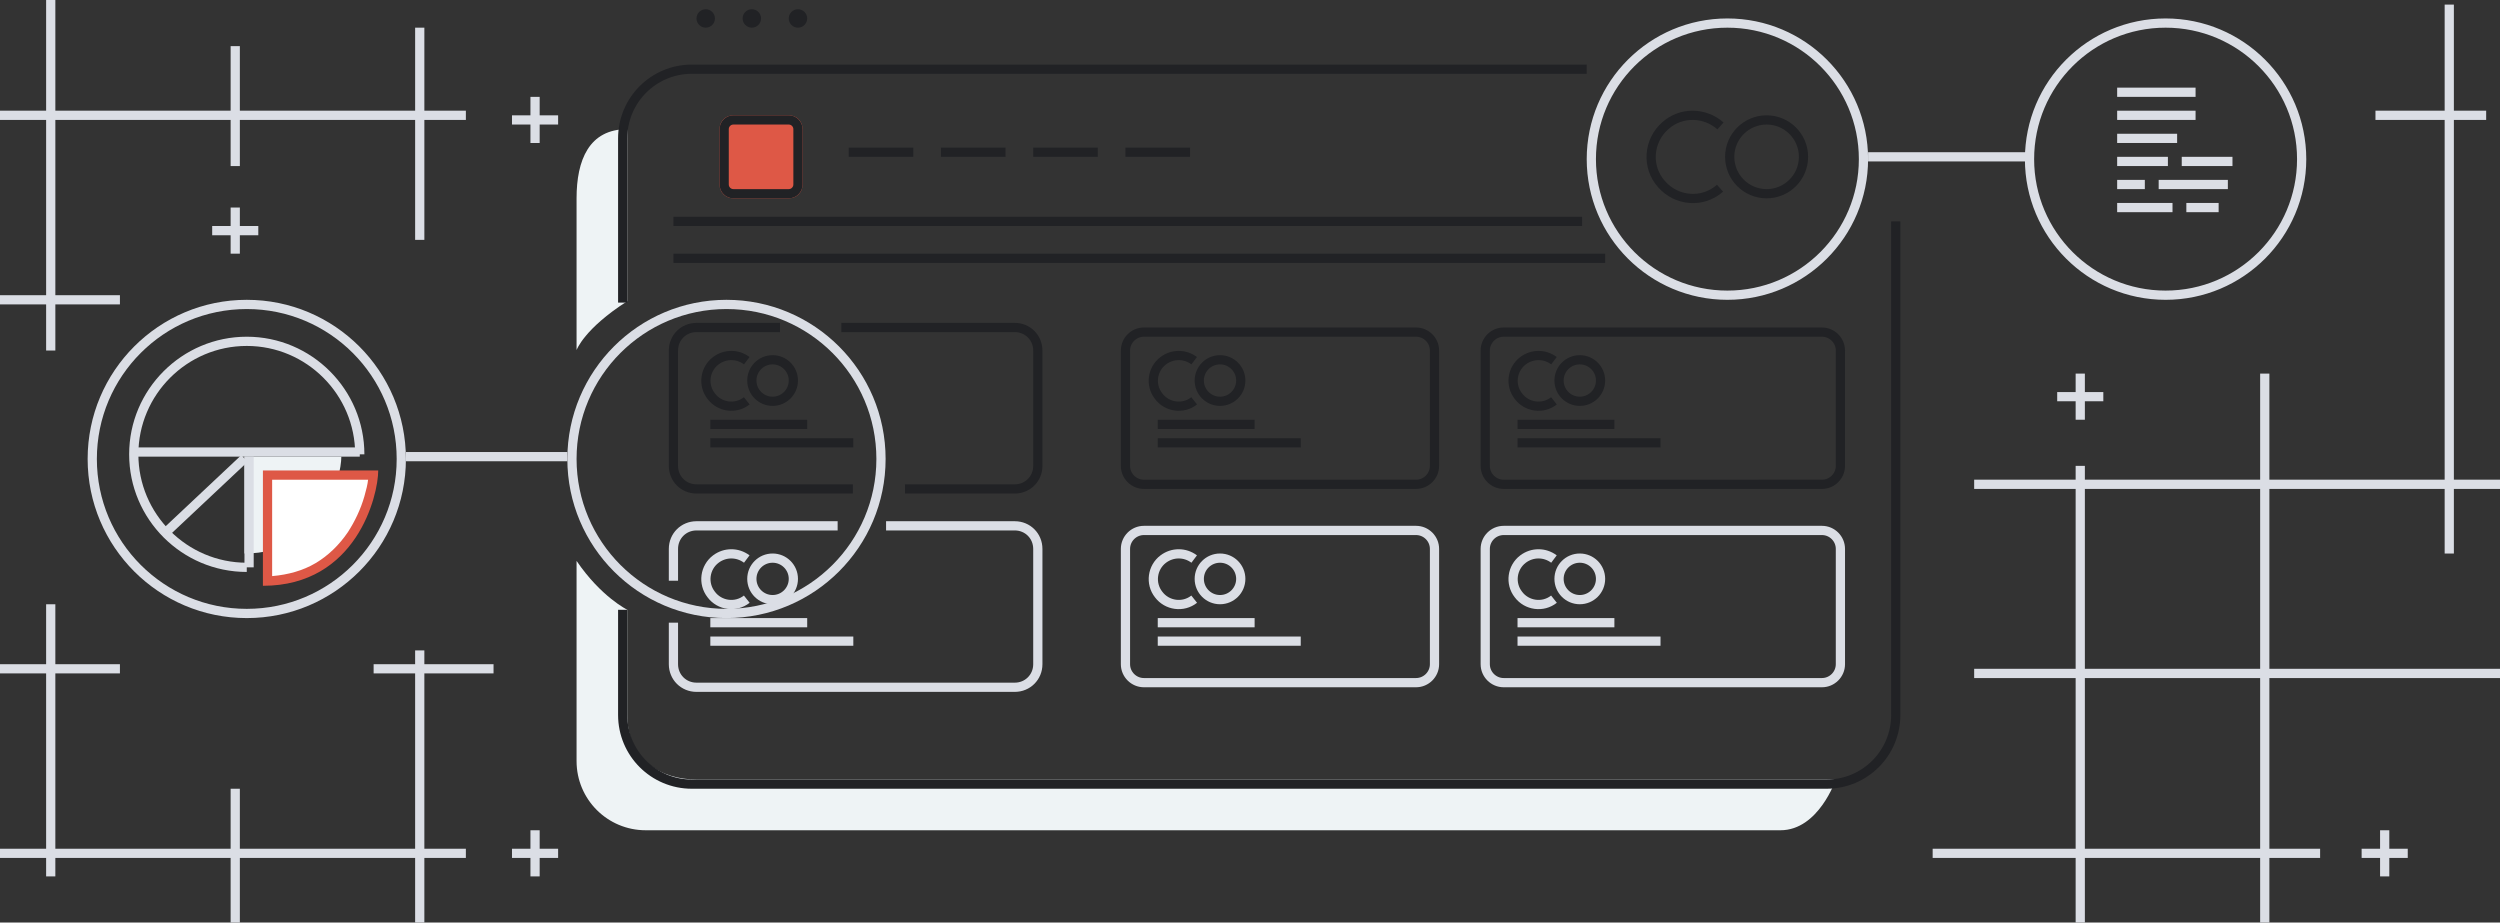 <?xml version="1.0" encoding="utf-8"?>
<!-- Generator: Adobe Illustrator 22.0.1, SVG Export Plug-In . SVG Version: 6.00 Build 0)  -->
<svg version="1.1" id="Layer_1" xmlns="http://www.w3.org/2000/svg" xmlns:xlink="http://www.w3.org/1999/xlink" x="0px" y="0px"
	 viewBox="0 0 542 200" style="enable-background:new 0 0 542 200;" xml:space="preserve">
<rect x="0" y="0" width="542" height="200" fill="#333333" stroke="none"/>
<style type="text/css">
	.st0{fill:#EEF3F5;}
	.st1{fill:none;stroke:#212225;stroke-width:2;}
	.st2{fill:none;}
	.st3{fill:#212225;}
	.st4{fill:#DE5846;}
	.st5{fill:none;stroke:#DBDEE5;stroke-width:2;}
	.st6{fill:#FFFFFF;}
	.st7{fill:#DBDEE5;}
</style>
<g id="images" transform="translate(-386 -271)">
	<g id="Группа_3">
		<path id="Прямоугольник_скругл._углы_975" class="st0" d="M511,392.6V436c0,8.3,6.7,15,15,15h246
			c8.3,0,12-11,12-11H537c-7.5,0-15-4.1-15-14v-22.8C522,403.2,516.3,400.4,511,392.6z M522,336.3V299c-8.3,0-11,6.7-11,15v32.9
			C511,346.9,512.6,342.3,522,336.3L522,336.3z"/>
		<path id="Прямоугольник_скругл._углы_975_копия" class="st1" d="M797,319v107c0,8.3-6.7,15-15,15l0,0
			H536c-8.3,0-15-6.7-15-15l0,0v-22.8 M521,336.6V301c0-8.3,6.7-15,15-15l0,0h194"/>
		<g id="Эллипс_2051_копия_2">
			<path class="st2" d="M557,275c0-1.1,0.9-2,2-2s2,0.9,2,2s-0.9,2-2,2S557,276.1,557,275z M547,275c0-1.1,0.9-2,2-2s2,0.9,2,2
				s-0.9,2-2,2S547,276.1,547,275z M537,275c0-1.1,0.9-2,2-2s2,0.9,2,2s-0.9,2-2,2S537,276.1,537,275z"/>
			<path class="st3" d="M559,277c-1.1,0-2-0.9-2-2c0-1.1,0.9-2,2-2c1.1,0,2,0.9,2,2C561,276.1,560.1,277,559,277z M549,277
				c-1.1,0-2-0.9-2-2c0-1.1,0.9-2,2-2s2,0.9,2,2C551,276.1,550.1,277,549,277z M539,277c-1.1,0-2-0.9-2-2c0-1.1,0.9-2,2-2s2,0.9,2,2
				C541,276.1,540.1,277,539,277z"/>
		</g>
		<g id="Прямоугольник_скругл._углы_976" transform="translate(542 296)">
			<path class="st4" d="M3,0h12c1.7,0,3,1.3,3,3v12c0,1.7-1.3,3-3,3H3c-1.7,0-3-1.3-3-3V3C0,1.3,1.3,0,3,0z"/>
			<path class="st1" d="M3,1h12c1.1,0,2,0.9,2,2v12c0,1.1-0.9,2-2,2H3c-1.1,0-2-0.9-2-2V3C1,1.9,1.9,1,3,1z"/>
		</g>
		<g id="Прямоугольник_скругл._углы_976_копия" transform="translate(760 296)">
			<circle class="st2" cx="9" cy="9" r="9"/>
			<circle class="st1" cx="9" cy="9" r="8"/>
		</g>
		<path id="Прямоугольник_скругл._углы_976_копия_2" class="st1" d="M758.9,311.8
			c-3.7,3.3-9.4,2.9-12.7-0.9c-3.3-3.7-2.9-9.4,0.9-12.7c3.4-3,8.5-2.9,11.9,0.1"/>
		<line id="Фигура_2" class="st1" x1="570" y1="304" x2="584" y2="304"/>
		<line id="Фигура_2_копия" class="st1" x1="590" y1="304" x2="604" y2="304"/>
		<line id="Фигура_2_копия_2" class="st1" x1="610" y1="304" x2="624" y2="304"/>
		<line id="Фигура_2_копия_3" class="st1" x1="630" y1="304" x2="644" y2="304"/>
		<line id="Фигура_1" class="st1" x1="532" y1="319" x2="729" y2="319"/>
		<line id="Фигура_1_копия" class="st1" x1="532" y1="327" x2="734" y2="327"/>
		<g id="Группа_2">
			<path id="Прямоугольник_скругл._углы_977" class="st1" d="M568.4,342H606c2.8,0,5,2.2,5,5v25
				c0,2.8-2.2,5-5,5h-23.8 M570.9,377H537c-2.8,0-5-2.2-5-5v-25c0-2.8,2.2-5,5-5h18.1"/>
			<path id="Эллипс_2051" class="st1" d="M547.9,357.9c-2.4,1.9-5.9,1.4-7.7-1c-1.9-2.4-1.4-5.9,1-7.7c2-1.5,4.7-1.5,6.7,0"/>
			<g id="Эллипс_2051_копия" transform="translate(548 348)">
				<circle class="st2" cx="5.5" cy="5.5" r="5.5"/>
				<circle class="st1" cx="5.5" cy="5.5" r="4.5"/>
			</g>
			<line id="Фигура_3" class="st1" x1="540" y1="363" x2="561" y2="363"/>
			<line id="Фигура_3_копия_2" class="st1" x1="540" y1="367" x2="571" y2="367"/>
			<g id="Прямоугольник_скругл._углы_977_копия" transform="translate(629 342)">
				<path class="st2" d="M5,0h59c2.8,0,5,2.2,5,5v25c0,2.8-2.2,5-5,5H5c-2.8,0-5-2.2-5-5V5C0,2.2,2.2,0,5,0z"/>
				<path class="st1" d="M5,1h59c2.2,0,4,1.8,4,4v25c0,2.2-1.8,4-4,4H5c-2.2,0-4-1.8-4-4V5C1,2.8,2.8,1,5,1z"/>
			</g>
			<path id="Эллипс_2051_копия_3" class="st1" d="M644.9,357.9c-2.4,1.9-5.9,1.4-7.7-1c-1.9-2.4-1.4-5.9,1-7.7
				c2-1.5,4.7-1.5,6.7,0"/>
			<g id="Эллипс_2051_копия_3-2" transform="translate(645 348)">
				<circle class="st2" cx="5.5" cy="5.5" r="5.5"/>
				<circle class="st1" cx="5.5" cy="5.5" r="4.5"/>
			</g>
			<line id="Фигура_3_копия_3" class="st1" x1="637" y1="363" x2="658" y2="363"/>
			<line id="Фигура_3_копия_3-2" class="st1" x1="637" y1="367" x2="668" y2="367"/>
			<g id="Прямоугольник_скругл._углы_977_копия_2" transform="translate(707 342)">
				<path class="st2" d="M5,0h69c2.8,0,5,2.2,5,5v25c0,2.8-2.2,5-5,5H5c-2.8,0-5-2.2-5-5V5C0,2.2,2.2,0,5,0z"/>
				<path class="st1" d="M5,1h69c2.2,0,4,1.8,4,4v25c0,2.2-1.8,4-4,4H5c-2.2,0-4-1.8-4-4V5C1,2.8,2.8,1,5,1z"/>
			</g>
			<path id="Эллипс_2051_копия_4" class="st1" d="M722.9,357.9c-2.4,1.9-5.9,1.4-7.7-1c-1.9-2.4-1.4-5.9,1-7.7
				c2-1.5,4.7-1.5,6.7,0"/>
			<g id="Эллипс_2051_копия_4-2" transform="translate(723 348)">
				<circle class="st2" cx="5.5" cy="5.5" r="5.5"/>
				<circle class="st1" cx="5.5" cy="5.5" r="4.5"/>
			</g>
			<line id="Фигура_3_копия_4" class="st1" x1="715" y1="363" x2="736" y2="363"/>
			<line id="Фигура_3_копия_4-2" class="st1" x1="715" y1="367" x2="746" y2="367"/>
			<path id="Прямоугольник_скругл._углы_977_копия_3" class="st5" d="M532,396.9V390c0-2.8,2.2-5,5-5
				h30.6 M578.1,385H606c2.8,0,5,2.2,5,5v25c0,2.8-2.2,5-5,5h-69c-2.8,0-5-2.2-5-5v-9"/>
			<path id="Эллипс_2051_копия_5" class="st5" d="M547.9,400.9c-2.4,1.9-5.9,1.4-7.7-1c-1.9-2.4-1.4-5.9,1-7.7
				c2-1.5,4.7-1.5,6.7,0"/>
			<g id="Эллипс_2051_копия_5-2" transform="translate(548 391)">
				<circle class="st2" cx="5.5" cy="5.5" r="5.5"/>
				<circle class="st5" cx="5.5" cy="5.5" r="4.5"/>
			</g>
			<line id="Фигура_3_копия_5" class="st5" x1="540" y1="406" x2="561" y2="406"/>
			<line id="Фигура_3_копия_5-2" class="st5" x1="540" y1="410" x2="571" y2="410"/>
			<g id="Прямоугольник_скругл._углы_977_копия_3-2" transform="translate(629 385)">
				<path class="st2" d="M5,0h59c2.8,0,5,2.2,5,5v25c0,2.8-2.2,5-5,5H5c-2.8,0-5-2.2-5-5V5C0,2.2,2.2,0,5,0z"/>
				<path class="st5" d="M5,1h59c2.2,0,4,1.8,4,4v25c0,2.2-1.8,4-4,4H5c-2.2,0-4-1.8-4-4V5C1,2.8,2.8,1,5,1z"/>
			</g>
			<path id="Эллипс_2051_копия_5-3" class="st5" d="M644.9,400.9c-2.4,1.9-5.9,1.4-7.7-1c-1.9-2.4-1.4-5.9,1-7.7
				c2-1.5,4.7-1.5,6.7,0"/>
			<g id="Эллипс_2051_копия_5-4" transform="translate(645 391)">
				<circle class="st2" cx="5.5" cy="5.5" r="5.5"/>
				<circle class="st5" cx="5.5" cy="5.5" r="4.5"/>
			</g>
			<line id="Фигура_3_копия_5-3" class="st5" x1="637" y1="406" x2="658" y2="406"/>
			<line id="Фигура_3_копия_5-4" class="st5" x1="637" y1="410" x2="668" y2="410"/>
			<g id="Прямоугольник_скругл._углы_977_копия_3-3" transform="translate(707 385)">
				<path class="st2" d="M5,0h69c2.8,0,5,2.2,5,5v25c0,2.8-2.2,5-5,5H5c-2.8,0-5-2.2-5-5V5C0,2.2,2.2,0,5,0z"/>
				<path class="st5" d="M5,1h69c2.2,0,4,1.8,4,4v25c0,2.2-1.8,4-4,4H5c-2.2,0-4-1.8-4-4V5C1,2.8,2.8,1,5,1z"/>
			</g>
			<path id="Эллипс_2051_копия_5-5" class="st5" d="M722.9,400.9c-2.4,1.9-5.9,1.4-7.7-1c-1.9-2.4-1.4-5.9,1-7.7
				c2-1.5,4.7-1.5,6.7,0"/>
			<g id="Эллипс_2051_копия_5-6" transform="translate(723 391)">
				<circle class="st2" cx="5.5" cy="5.5" r="5.5"/>
				<circle class="st5" cx="5.5" cy="5.5" r="4.5"/>
			</g>
			<line id="Фигура_3_копия_5-5" class="st5" x1="715" y1="406" x2="736" y2="406"/>
			<line id="Фигура_3_копия_5-6" class="st5" x1="715" y1="410" x2="746" y2="410"/>
		</g>
	</g>
	<g id="Эллипс_2052" transform="translate(509 336)">
		<circle class="st2" cx="34.5" cy="34.5" r="34.5"/>
		<circle class="st5" cx="34.5" cy="34.5" r="33.5"/>
	</g>
	<g id="Эллипс_2052_копия_3" transform="translate(405 336)">
		<circle class="st2" cx="34.5" cy="34.5" r="34.5"/>
		<circle class="st5" cx="34.5" cy="34.5" r="33.5"/>
	</g>
	<line id="Фигура_4" class="st5" x1="474" y1="370" x2="509" y2="370"/>
	<line id="Фигура_4_копия" class="st5" x1="791" y1="305" x2="826" y2="305"/>
	<g id="Эллипс_2052_копия" transform="translate(730 275)">
		<circle class="st2" cx="30.5" cy="30.5" r="30.5"/>
		<circle class="st5" cx="30.5" cy="30.5" r="29.5"/>
	</g>
	<g id="Эллипс_2052_копия_2" transform="translate(825 275)">
		<circle class="st2" cx="30.5" cy="30.5" r="30.5"/>
		<circle class="st5" cx="30.5" cy="30.5" r="29.5"/>
	</g>
	<g id="Группа_45">
		<line id="Фигура_1252" class="st5" x1="845" y1="291" x2="862" y2="291"/>
		<line id="Фигура_1252_копия_4" class="st5" x1="845" y1="296" x2="862" y2="296"/>
		<line id="Фигура_1252_копия_5" class="st5" x1="845" y1="301" x2="858" y2="301"/>
		<line id="Фигура_1252_копия_5-2" class="st5" x1="845" y1="306" x2="856" y2="306"/>
		<line id="Фигура_1252_копия_5-3" class="st5" x1="859" y1="306" x2="870" y2="306"/>
		<line id="Фигура_1252_копия_6" class="st5" x1="845" y1="311" x2="851" y2="311"/>
		<line id="Фигура_1252_копия_6-2" class="st5" x1="854" y1="311" x2="869" y2="311"/>
		<line id="Фигура_1252_копия_6-3" class="st5" x1="845" y1="316" x2="857" y2="316"/>
		<line id="Фигура_1252_копия_6-4" class="st5" x1="860" y1="316" x2="867" y2="316"/>
	</g>
	<g id="Группа_44">
		<path id="Фигура_1254" class="st0" d="M439,370h21c0,4.5-4,21-21,21V370z"/>
		<path id="Эллипс_3707" class="st5" d="M439.5,394c-13.5,0-24.5-11-24.5-24.5s11-24.5,24.5-24.5s24.5,11,24.5,24.5l0,0"/>
		<line id="Фигура_1253" class="st5" x1="415" y1="369" x2="464" y2="369"/>
		<line id="Фигура_1253_копия" class="st5" x1="440" y1="370" x2="440" y2="394"/>
		<line id="Фигура_1253_копия_2" class="st5" x1="439" y1="370.4" x2="422.4" y2="386"/>
		<g id="Фигура_1254_копия">
			<path class="st6" d="M444,397v-23H467c-0.3,3-1.6,8.3-4.7,13c-2,3-4.4,5.4-7.3,7C451.8,395.8,448.1,396.8,444,397z"/>
			<path class="st4" d="M445,375v20.9c3.5-0.3,6.7-1.2,9.4-2.8c2.7-1.6,5.1-3.9,7-6.7c1.5-2.3,2.8-5,3.6-7.8
				c0.4-1.4,0.7-2.6,0.8-3.6H445 M443,373c0,0,24,0,25,0c0,5.4-4.7,25-25,25C443,396.7,443,373,443,373z"/>
		</g>
	</g>
	<path id="Прямоугольник_2_копия_10" class="st7" d="M876,471v-14h-38v14h-2v-14h-31v-2h31v-37h-22v-2h22v-39h-22
		v-2h22v-3h2v3h38v-23h2v23h38v-78h-15v-2h15v-23h2v23h7v2h-7v78h10v2h-10v14h-2v-14h-38v39h50v2h-50v37h11v2h-11v14H876z M876,455
		v-37h-38v37H876z M876,416v-39h-38v39H876z M476,471v-14h-38v14h-2v-14h-38v4h-2v-4h-10v-2h10v-38h-10v-2h10v-13h2v13h14v2h-14v38
		h38v-13h2v13h38v-38h-9v-2h9v-3h2v3h15v2h-15v38h9v2h-9v14H476z M902,461v-4h-4v-2h4v-4h2v4h4v2h-4v4H902z M501,461v-4h-4v-2h4v-4
		h2v4h4v2h-4v4H501z M836,362v-4h-4v-2h4v-4h2v4h4v2h-4v4H836z M396,347v-10h-10v-2h10v-38h-10v-2h10v-24h2v24h38v-14h2v14h38v-18h2
		v18h9v2h-9v26h-2v-26h-38v10h-2v-10h-38v38h14v2h-14v10H396z M436,326v-4h-4v-2h4v-4h2v4h4v2h-4v4H436z M501,302v-4h-4v-2h4v-4h2v4
		h4v2h-4v4H501z"/>
</g>
</svg>
